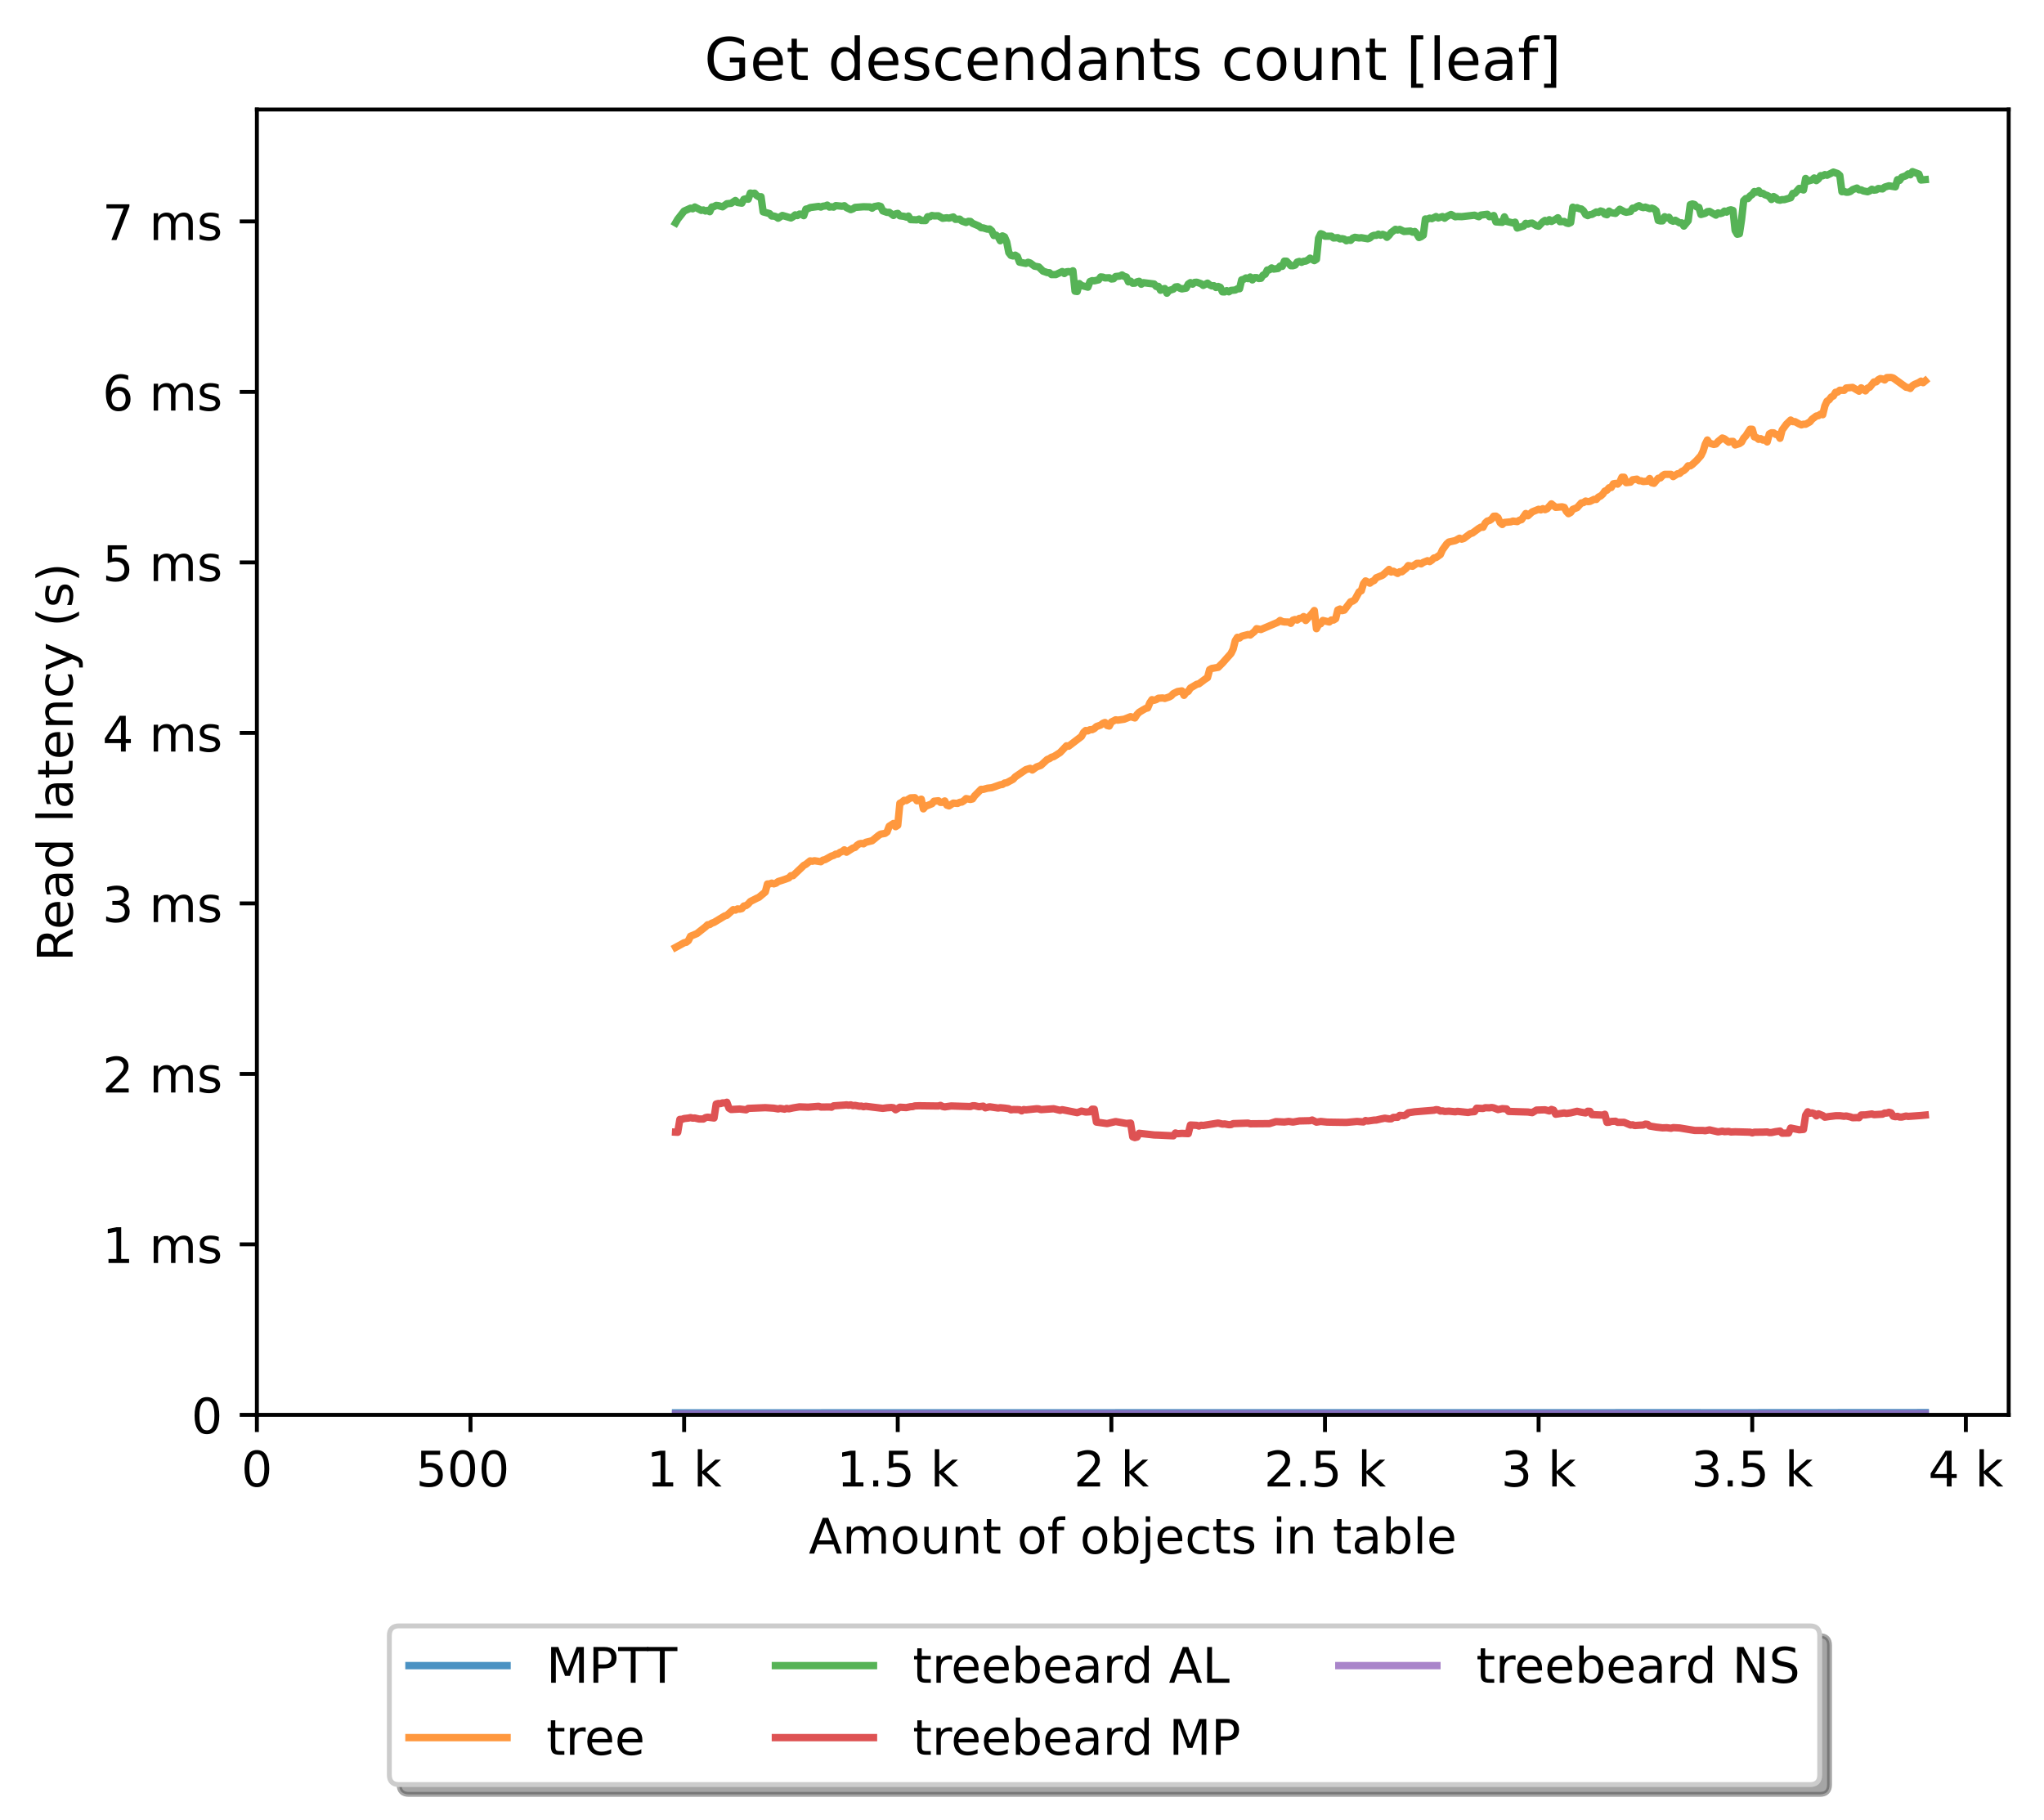 <?xml version="1.0" encoding="utf-8" standalone="no"?>
<!DOCTYPE svg PUBLIC "-//W3C//DTD SVG 1.1//EN"
  "http://www.w3.org/Graphics/SVG/1.1/DTD/svg11.dtd">
<!-- Created with matplotlib (https://matplotlib.org/) -->
<svg height="371.002pt" version="1.1" viewBox="0 0 416.689 371.002" width="416.689pt" xmlns="http://www.w3.org/2000/svg" xmlns:xlink="http://www.w3.org/1999/xlink">
 <defs>
  <style type="text/css">*{stroke-linecap:butt;stroke-linejoin:round;}</style>
 </defs>
 <g id="figure_1">
  <g id="patch_1">
   <path d="M 0 371.002 
L 416.689 371.002 
L 416.689 0 
L 0 0 
z
" style="fill:#ffffff;"/>
  </g>
  <g id="axes_1">
   <g id="patch_2">
    <path d="M 52.369 288.43 
L 409.489 288.43 
L 409.489 22.318 
L 52.369 22.318 
z
" style="fill:#ffffff;"/>
   </g>
   <g id="matplotlib.axis_1">
    <g id="xtick_1">
     <g id="line2d_1">
      <defs>
       <path d="M 0 0 
L 0 3.5 
" id="mc27692020b" style="stroke:#000000;stroke-width:0.8;"/>
      </defs>
      <g>
       <use style="stroke:#000000;stroke-width:0.8;" x="52.369" xlink:href="#mc27692020b" y="288.43"/>
      </g>
     </g>
     <g id="text_1">
      <!-- 0 -->
      <g transform="translate(49.188 303.029)scale(0.1 -0.1)">
       <defs>
        <path d="M 31.781 66.406 
Q 24.172 66.406 20.328 58.906 
Q 16.5 51.422 16.5 36.375 
Q 16.5 21.391 20.328 13.891 
Q 24.172 6.391 31.781 6.391 
Q 39.453 6.391 43.281 13.891 
Q 47.125 21.391 47.125 36.375 
Q 47.125 51.422 43.281 58.906 
Q 39.453 66.406 31.781 66.406 
z
M 31.781 74.219 
Q 44.047 74.219 50.516 64.516 
Q 56.984 54.828 56.984 36.375 
Q 56.984 17.969 50.516 8.266 
Q 44.047 -1.422 31.781 -1.422 
Q 19.531 -1.422 13.062 8.266 
Q 6.594 17.969 6.594 36.375 
Q 6.594 54.828 13.062 64.516 
Q 19.531 74.219 31.781 74.219 
z
" id="DejaVuSans-48"/>
       </defs>
       <use xlink:href="#DejaVuSans-48"/>
      </g>
     </g>
    </g>
    <g id="xtick_2">
     <g id="line2d_2">
      <g>
       <use style="stroke:#000000;stroke-width:0.8;" x="95.917" xlink:href="#mc27692020b" y="288.43"/>
      </g>
     </g>
     <g id="text_2">
      <!-- 500  -->
      <g transform="translate(84.785 303.029)scale(0.1 -0.1)">
       <defs>
        <path d="M 10.797 72.906 
L 49.516 72.906 
L 49.516 64.594 
L 19.828 64.594 
L 19.828 46.734 
Q 21.969 47.469 24.109 47.828 
Q 26.266 48.188 28.422 48.188 
Q 40.625 48.188 47.75 41.5 
Q 54.891 34.812 54.891 23.391 
Q 54.891 11.625 47.562 5.094 
Q 40.234 -1.422 26.906 -1.422 
Q 22.312 -1.422 17.547 -0.641 
Q 12.797 0.141 7.719 1.703 
L 7.719 11.625 
Q 12.109 9.234 16.797 8.062 
Q 21.484 6.891 26.703 6.891 
Q 35.156 6.891 40.078 11.328 
Q 45.016 15.766 45.016 23.391 
Q 45.016 31 40.078 35.438 
Q 35.156 39.891 26.703 39.891 
Q 22.75 39.891 18.812 39.016 
Q 14.891 38.141 10.797 36.281 
z
" id="DejaVuSans-53"/>
        <path id="DejaVuSans-32"/>
       </defs>
       <use xlink:href="#DejaVuSans-53"/>
       <use x="63.623" xlink:href="#DejaVuSans-48"/>
       <use x="127.246" xlink:href="#DejaVuSans-48"/>
       <use x="190.869" xlink:href="#DejaVuSans-32"/>
      </g>
     </g>
    </g>
    <g id="xtick_3">
     <g id="line2d_3">
      <g>
       <use style="stroke:#000000;stroke-width:0.8;" x="139.466" xlink:href="#mc27692020b" y="288.43"/>
      </g>
     </g>
     <g id="text_3">
      <!-- 1 k -->
      <g transform="translate(131.8 303.029)scale(0.1 -0.1)">
       <defs>
        <path d="M 12.406 8.297 
L 28.516 8.297 
L 28.516 63.922 
L 10.984 60.406 
L 10.984 69.391 
L 28.422 72.906 
L 38.281 72.906 
L 38.281 8.297 
L 54.391 8.297 
L 54.391 0 
L 12.406 0 
z
" id="DejaVuSans-49"/>
        <path d="M 9.078 75.984 
L 18.109 75.984 
L 18.109 31.109 
L 44.922 54.688 
L 56.391 54.688 
L 27.391 29.109 
L 57.625 0 
L 45.906 0 
L 18.109 26.703 
L 18.109 0 
L 9.078 0 
z
" id="DejaVuSans-107"/>
       </defs>
       <use xlink:href="#DejaVuSans-49"/>
       <use x="63.623" xlink:href="#DejaVuSans-32"/>
       <use x="95.41" xlink:href="#DejaVuSans-107"/>
      </g>
     </g>
    </g>
    <g id="xtick_4">
     <g id="line2d_4">
      <g>
       <use style="stroke:#000000;stroke-width:0.8;" x="183.014" xlink:href="#mc27692020b" y="288.43"/>
      </g>
     </g>
     <g id="text_4">
      <!-- 1.5 k -->
      <g transform="translate(170.579 303.029)scale(0.1 -0.1)">
       <defs>
        <path d="M 10.688 12.406 
L 21 12.406 
L 21 0 
L 10.688 0 
z
" id="DejaVuSans-46"/>
       </defs>
       <use xlink:href="#DejaVuSans-49"/>
       <use x="63.623" xlink:href="#DejaVuSans-46"/>
       <use x="95.41" xlink:href="#DejaVuSans-53"/>
       <use x="159.033" xlink:href="#DejaVuSans-32"/>
       <use x="190.82" xlink:href="#DejaVuSans-107"/>
      </g>
     </g>
    </g>
    <g id="xtick_5">
     <g id="line2d_5">
      <g>
       <use style="stroke:#000000;stroke-width:0.8;" x="226.563" xlink:href="#mc27692020b" y="288.43"/>
      </g>
     </g>
     <g id="text_5">
      <!-- 2 k -->
      <g transform="translate(218.897 303.029)scale(0.1 -0.1)">
       <defs>
        <path d="M 19.188 8.297 
L 53.609 8.297 
L 53.609 0 
L 7.328 0 
L 7.328 8.297 
Q 12.938 14.109 22.625 23.891 
Q 32.328 33.688 34.812 36.531 
Q 39.547 41.844 41.422 45.531 
Q 43.312 49.219 43.312 52.781 
Q 43.312 58.594 39.234 62.25 
Q 35.156 65.922 28.609 65.922 
Q 23.969 65.922 18.812 64.312 
Q 13.672 62.703 7.812 59.422 
L 7.812 69.391 
Q 13.766 71.781 18.938 73 
Q 24.125 74.219 28.422 74.219 
Q 39.75 74.219 46.484 68.547 
Q 53.219 62.891 53.219 53.422 
Q 53.219 48.922 51.531 44.891 
Q 49.859 40.875 45.406 35.406 
Q 44.188 33.984 37.641 27.219 
Q 31.109 20.453 19.188 8.297 
z
" id="DejaVuSans-50"/>
       </defs>
       <use xlink:href="#DejaVuSans-50"/>
       <use x="63.623" xlink:href="#DejaVuSans-32"/>
       <use x="95.41" xlink:href="#DejaVuSans-107"/>
      </g>
     </g>
    </g>
    <g id="xtick_6">
     <g id="line2d_6">
      <g>
       <use style="stroke:#000000;stroke-width:0.8;" x="270.112" xlink:href="#mc27692020b" y="288.43"/>
      </g>
     </g>
     <g id="text_6">
      <!-- 2.5 k -->
      <g transform="translate(257.676 303.029)scale(0.1 -0.1)">
       <use xlink:href="#DejaVuSans-50"/>
       <use x="63.623" xlink:href="#DejaVuSans-46"/>
       <use x="95.41" xlink:href="#DejaVuSans-53"/>
       <use x="159.033" xlink:href="#DejaVuSans-32"/>
       <use x="190.82" xlink:href="#DejaVuSans-107"/>
      </g>
     </g>
    </g>
    <g id="xtick_7">
     <g id="line2d_7">
      <g>
       <use style="stroke:#000000;stroke-width:0.8;" x="313.66" xlink:href="#mc27692020b" y="288.43"/>
      </g>
     </g>
     <g id="text_7">
      <!-- 3 k -->
      <g transform="translate(305.995 303.029)scale(0.1 -0.1)">
       <defs>
        <path d="M 40.578 39.312 
Q 47.656 37.797 51.625 33 
Q 55.609 28.219 55.609 21.188 
Q 55.609 10.406 48.188 4.484 
Q 40.766 -1.422 27.094 -1.422 
Q 22.516 -1.422 17.656 -0.516 
Q 12.797 0.391 7.625 2.203 
L 7.625 11.719 
Q 11.719 9.328 16.594 8.109 
Q 21.484 6.891 26.812 6.891 
Q 36.078 6.891 40.938 10.547 
Q 45.797 14.203 45.797 21.188 
Q 45.797 27.641 41.281 31.266 
Q 36.766 34.906 28.719 34.906 
L 20.219 34.906 
L 20.219 43.016 
L 29.109 43.016 
Q 36.375 43.016 40.234 45.922 
Q 44.094 48.828 44.094 54.297 
Q 44.094 59.906 40.109 62.906 
Q 36.141 65.922 28.719 65.922 
Q 24.656 65.922 20.016 65.031 
Q 15.375 64.156 9.812 62.312 
L 9.812 71.094 
Q 15.438 72.656 20.344 73.438 
Q 25.25 74.219 29.594 74.219 
Q 40.828 74.219 47.359 69.109 
Q 53.906 64.016 53.906 55.328 
Q 53.906 49.266 50.438 45.094 
Q 46.969 40.922 40.578 39.312 
z
" id="DejaVuSans-51"/>
       </defs>
       <use xlink:href="#DejaVuSans-51"/>
       <use x="63.623" xlink:href="#DejaVuSans-32"/>
       <use x="95.41" xlink:href="#DejaVuSans-107"/>
      </g>
     </g>
    </g>
    <g id="xtick_8">
     <g id="line2d_8">
      <g>
       <use style="stroke:#000000;stroke-width:0.8;" x="357.209" xlink:href="#mc27692020b" y="288.43"/>
      </g>
     </g>
     <g id="text_8">
      <!-- 3.5 k -->
      <g transform="translate(344.773 303.029)scale(0.1 -0.1)">
       <use xlink:href="#DejaVuSans-51"/>
       <use x="63.623" xlink:href="#DejaVuSans-46"/>
       <use x="95.41" xlink:href="#DejaVuSans-53"/>
       <use x="159.033" xlink:href="#DejaVuSans-32"/>
       <use x="190.82" xlink:href="#DejaVuSans-107"/>
      </g>
     </g>
    </g>
    <g id="xtick_9">
     <g id="line2d_9">
      <g>
       <use style="stroke:#000000;stroke-width:0.8;" x="400.757" xlink:href="#mc27692020b" y="288.43"/>
      </g>
     </g>
     <g id="text_9">
      <!-- 4 k -->
      <g transform="translate(393.092 303.029)scale(0.1 -0.1)">
       <defs>
        <path d="M 37.797 64.312 
L 12.891 25.391 
L 37.797 25.391 
z
M 35.203 72.906 
L 47.609 72.906 
L 47.609 25.391 
L 58.016 25.391 
L 58.016 17.188 
L 47.609 17.188 
L 47.609 0 
L 37.797 0 
L 37.797 17.188 
L 4.891 17.188 
L 4.891 26.703 
z
" id="DejaVuSans-52"/>
       </defs>
       <use xlink:href="#DejaVuSans-52"/>
       <use x="63.623" xlink:href="#DejaVuSans-32"/>
       <use x="95.41" xlink:href="#DejaVuSans-107"/>
      </g>
     </g>
    </g>
    <g id="text_10">
     <!-- Amount of objects in table -->
     <g transform="translate(164.87 316.707)scale(0.1 -0.1)">
      <defs>
       <path d="M 34.188 63.188 
L 20.797 26.906 
L 47.609 26.906 
z
M 28.609 72.906 
L 39.797 72.906 
L 67.578 0 
L 57.328 0 
L 50.688 18.703 
L 17.828 18.703 
L 11.188 0 
L 0.781 0 
z
" id="DejaVuSans-65"/>
       <path d="M 52 44.188 
Q 55.375 50.25 60.062 53.125 
Q 64.75 56 71.094 56 
Q 79.641 56 84.281 50.016 
Q 88.922 44.047 88.922 33.016 
L 88.922 0 
L 79.891 0 
L 79.891 32.719 
Q 79.891 40.578 77.094 44.375 
Q 74.312 48.188 68.609 48.188 
Q 61.625 48.188 57.562 43.547 
Q 53.516 38.922 53.516 30.906 
L 53.516 0 
L 44.484 0 
L 44.484 32.719 
Q 44.484 40.625 41.703 44.406 
Q 38.922 48.188 33.109 48.188 
Q 26.219 48.188 22.156 43.531 
Q 18.109 38.875 18.109 30.906 
L 18.109 0 
L 9.078 0 
L 9.078 54.688 
L 18.109 54.688 
L 18.109 46.188 
Q 21.188 51.219 25.484 53.609 
Q 29.781 56 35.688 56 
Q 41.656 56 45.828 52.969 
Q 50 49.953 52 44.188 
z
" id="DejaVuSans-109"/>
       <path d="M 30.609 48.391 
Q 23.391 48.391 19.188 42.75 
Q 14.984 37.109 14.984 27.297 
Q 14.984 17.484 19.156 11.844 
Q 23.344 6.203 30.609 6.203 
Q 37.797 6.203 41.984 11.859 
Q 46.188 17.531 46.188 27.297 
Q 46.188 37.016 41.984 42.703 
Q 37.797 48.391 30.609 48.391 
z
M 30.609 56 
Q 42.328 56 49.016 48.375 
Q 55.719 40.766 55.719 27.297 
Q 55.719 13.875 49.016 6.219 
Q 42.328 -1.422 30.609 -1.422 
Q 18.844 -1.422 12.172 6.219 
Q 5.516 13.875 5.516 27.297 
Q 5.516 40.766 12.172 48.375 
Q 18.844 56 30.609 56 
z
" id="DejaVuSans-111"/>
       <path d="M 8.5 21.578 
L 8.5 54.688 
L 17.484 54.688 
L 17.484 21.922 
Q 17.484 14.156 20.5 10.266 
Q 23.531 6.391 29.594 6.391 
Q 36.859 6.391 41.078 11.031 
Q 45.312 15.672 45.312 23.688 
L 45.312 54.688 
L 54.297 54.688 
L 54.297 0 
L 45.312 0 
L 45.312 8.406 
Q 42.047 3.422 37.719 1 
Q 33.406 -1.422 27.688 -1.422 
Q 18.266 -1.422 13.375 4.438 
Q 8.5 10.297 8.5 21.578 
z
M 31.109 56 
z
" id="DejaVuSans-117"/>
       <path d="M 54.891 33.016 
L 54.891 0 
L 45.906 0 
L 45.906 32.719 
Q 45.906 40.484 42.875 44.328 
Q 39.844 48.188 33.797 48.188 
Q 26.516 48.188 22.312 43.547 
Q 18.109 38.922 18.109 30.906 
L 18.109 0 
L 9.078 0 
L 9.078 54.688 
L 18.109 54.688 
L 18.109 46.188 
Q 21.344 51.125 25.703 53.562 
Q 30.078 56 35.797 56 
Q 45.219 56 50.047 50.172 
Q 54.891 44.344 54.891 33.016 
z
" id="DejaVuSans-110"/>
       <path d="M 18.312 70.219 
L 18.312 54.688 
L 36.812 54.688 
L 36.812 47.703 
L 18.312 47.703 
L 18.312 18.016 
Q 18.312 11.328 20.141 9.422 
Q 21.969 7.516 27.594 7.516 
L 36.812 7.516 
L 36.812 0 
L 27.594 0 
Q 17.188 0 13.234 3.875 
Q 9.281 7.766 9.281 18.016 
L 9.281 47.703 
L 2.688 47.703 
L 2.688 54.688 
L 9.281 54.688 
L 9.281 70.219 
z
" id="DejaVuSans-116"/>
       <path d="M 37.109 75.984 
L 37.109 68.5 
L 28.516 68.5 
Q 23.688 68.5 21.797 66.547 
Q 19.922 64.594 19.922 59.516 
L 19.922 54.688 
L 34.719 54.688 
L 34.719 47.703 
L 19.922 47.703 
L 19.922 0 
L 10.891 0 
L 10.891 47.703 
L 2.297 47.703 
L 2.297 54.688 
L 10.891 54.688 
L 10.891 58.5 
Q 10.891 67.625 15.141 71.797 
Q 19.391 75.984 28.609 75.984 
z
" id="DejaVuSans-102"/>
       <path d="M 48.688 27.297 
Q 48.688 37.203 44.609 42.844 
Q 40.531 48.484 33.406 48.484 
Q 26.266 48.484 22.188 42.844 
Q 18.109 37.203 18.109 27.297 
Q 18.109 17.391 22.188 11.75 
Q 26.266 6.109 33.406 6.109 
Q 40.531 6.109 44.609 11.75 
Q 48.688 17.391 48.688 27.297 
z
M 18.109 46.391 
Q 20.953 51.266 25.266 53.625 
Q 29.594 56 35.594 56 
Q 45.562 56 51.781 48.094 
Q 58.016 40.188 58.016 27.297 
Q 58.016 14.406 51.781 6.484 
Q 45.562 -1.422 35.594 -1.422 
Q 29.594 -1.422 25.266 0.953 
Q 20.953 3.328 18.109 8.203 
L 18.109 0 
L 9.078 0 
L 9.078 75.984 
L 18.109 75.984 
z
" id="DejaVuSans-98"/>
       <path d="M 9.422 54.688 
L 18.406 54.688 
L 18.406 -0.984 
Q 18.406 -11.422 14.422 -16.109 
Q 10.453 -20.797 1.609 -20.797 
L -1.812 -20.797 
L -1.812 -13.188 
L 0.594 -13.188 
Q 5.719 -13.188 7.562 -10.812 
Q 9.422 -8.453 9.422 -0.984 
z
M 9.422 75.984 
L 18.406 75.984 
L 18.406 64.594 
L 9.422 64.594 
z
" id="DejaVuSans-106"/>
       <path d="M 56.203 29.594 
L 56.203 25.203 
L 14.891 25.203 
Q 15.484 15.922 20.484 11.062 
Q 25.484 6.203 34.422 6.203 
Q 39.594 6.203 44.453 7.469 
Q 49.312 8.734 54.109 11.281 
L 54.109 2.781 
Q 49.266 0.734 44.188 -0.344 
Q 39.109 -1.422 33.891 -1.422 
Q 20.797 -1.422 13.156 6.188 
Q 5.516 13.812 5.516 26.812 
Q 5.516 40.234 12.766 48.109 
Q 20.016 56 32.328 56 
Q 43.359 56 49.781 48.891 
Q 56.203 41.797 56.203 29.594 
z
M 47.219 32.234 
Q 47.125 39.594 43.094 43.984 
Q 39.062 48.391 32.422 48.391 
Q 24.906 48.391 20.391 44.141 
Q 15.875 39.891 15.188 32.172 
z
" id="DejaVuSans-101"/>
       <path d="M 48.781 52.594 
L 48.781 44.188 
Q 44.969 46.297 41.141 47.344 
Q 37.312 48.391 33.406 48.391 
Q 24.656 48.391 19.812 42.844 
Q 14.984 37.312 14.984 27.297 
Q 14.984 17.281 19.812 11.734 
Q 24.656 6.203 33.406 6.203 
Q 37.312 6.203 41.141 7.25 
Q 44.969 8.297 48.781 10.406 
L 48.781 2.094 
Q 45.016 0.344 40.984 -0.531 
Q 36.969 -1.422 32.422 -1.422 
Q 20.062 -1.422 12.781 6.344 
Q 5.516 14.109 5.516 27.297 
Q 5.516 40.672 12.859 48.328 
Q 20.219 56 33.016 56 
Q 37.156 56 41.109 55.141 
Q 45.062 54.297 48.781 52.594 
z
" id="DejaVuSans-99"/>
       <path d="M 44.281 53.078 
L 44.281 44.578 
Q 40.484 46.531 36.375 47.5 
Q 32.281 48.484 27.875 48.484 
Q 21.188 48.484 17.844 46.438 
Q 14.5 44.391 14.5 40.281 
Q 14.5 37.156 16.891 35.375 
Q 19.281 33.594 26.516 31.984 
L 29.594 31.297 
Q 39.156 29.25 43.188 25.516 
Q 47.219 21.781 47.219 15.094 
Q 47.219 7.469 41.188 3.016 
Q 35.156 -1.422 24.609 -1.422 
Q 20.219 -1.422 15.453 -0.562 
Q 10.688 0.297 5.422 2 
L 5.422 11.281 
Q 10.406 8.688 15.234 7.391 
Q 20.062 6.109 24.812 6.109 
Q 31.156 6.109 34.562 8.281 
Q 37.984 10.453 37.984 14.406 
Q 37.984 18.062 35.516 20.016 
Q 33.062 21.969 24.703 23.781 
L 21.578 24.516 
Q 13.234 26.266 9.516 29.906 
Q 5.812 33.547 5.812 39.891 
Q 5.812 47.609 11.281 51.797 
Q 16.75 56 26.812 56 
Q 31.781 56 36.172 55.266 
Q 40.578 54.547 44.281 53.078 
z
" id="DejaVuSans-115"/>
       <path d="M 9.422 54.688 
L 18.406 54.688 
L 18.406 0 
L 9.422 0 
z
M 9.422 75.984 
L 18.406 75.984 
L 18.406 64.594 
L 9.422 64.594 
z
" id="DejaVuSans-105"/>
       <path d="M 34.281 27.484 
Q 23.391 27.484 19.188 25 
Q 14.984 22.516 14.984 16.5 
Q 14.984 11.719 18.141 8.906 
Q 21.297 6.109 26.703 6.109 
Q 34.188 6.109 38.703 11.406 
Q 43.219 16.703 43.219 25.484 
L 43.219 27.484 
z
M 52.203 31.203 
L 52.203 0 
L 43.219 0 
L 43.219 8.297 
Q 40.141 3.328 35.547 0.953 
Q 30.953 -1.422 24.312 -1.422 
Q 15.922 -1.422 10.953 3.297 
Q 6 8.016 6 15.922 
Q 6 25.141 12.172 29.828 
Q 18.359 34.516 30.609 34.516 
L 43.219 34.516 
L 43.219 35.406 
Q 43.219 41.609 39.141 45 
Q 35.062 48.391 27.688 48.391 
Q 23 48.391 18.547 47.266 
Q 14.109 46.141 10.016 43.891 
L 10.016 52.203 
Q 14.938 54.109 19.578 55.047 
Q 24.219 56 28.609 56 
Q 40.484 56 46.344 49.844 
Q 52.203 43.703 52.203 31.203 
z
" id="DejaVuSans-97"/>
       <path d="M 9.422 75.984 
L 18.406 75.984 
L 18.406 0 
L 9.422 0 
z
" id="DejaVuSans-108"/>
      </defs>
      <use xlink:href="#DejaVuSans-65"/>
      <use x="68.408" xlink:href="#DejaVuSans-109"/>
      <use x="165.82" xlink:href="#DejaVuSans-111"/>
      <use x="227.002" xlink:href="#DejaVuSans-117"/>
      <use x="290.381" xlink:href="#DejaVuSans-110"/>
      <use x="353.76" xlink:href="#DejaVuSans-116"/>
      <use x="392.969" xlink:href="#DejaVuSans-32"/>
      <use x="424.756" xlink:href="#DejaVuSans-111"/>
      <use x="485.938" xlink:href="#DejaVuSans-102"/>
      <use x="521.143" xlink:href="#DejaVuSans-32"/>
      <use x="552.93" xlink:href="#DejaVuSans-111"/>
      <use x="614.111" xlink:href="#DejaVuSans-98"/>
      <use x="677.588" xlink:href="#DejaVuSans-106"/>
      <use x="705.371" xlink:href="#DejaVuSans-101"/>
      <use x="766.895" xlink:href="#DejaVuSans-99"/>
      <use x="821.875" xlink:href="#DejaVuSans-116"/>
      <use x="861.084" xlink:href="#DejaVuSans-115"/>
      <use x="913.184" xlink:href="#DejaVuSans-32"/>
      <use x="944.971" xlink:href="#DejaVuSans-105"/>
      <use x="972.754" xlink:href="#DejaVuSans-110"/>
      <use x="1036.133" xlink:href="#DejaVuSans-32"/>
      <use x="1067.92" xlink:href="#DejaVuSans-116"/>
      <use x="1107.129" xlink:href="#DejaVuSans-97"/>
      <use x="1168.408" xlink:href="#DejaVuSans-98"/>
      <use x="1231.885" xlink:href="#DejaVuSans-108"/>
      <use x="1259.668" xlink:href="#DejaVuSans-101"/>
     </g>
    </g>
   </g>
   <g id="matplotlib.axis_2">
    <g id="ytick_1">
     <g id="line2d_10">
      <defs>
       <path d="M 0 0 
L -3.5 0 
" id="mb72f4e7494" style="stroke:#000000;stroke-width:0.8;"/>
      </defs>
      <g>
       <use style="stroke:#000000;stroke-width:0.8;" x="52.369" xlink:href="#mb72f4e7494" y="288.43"/>
      </g>
     </g>
     <g id="text_11">
      <!-- 0 -->
      <g transform="translate(39.006 292.229)scale(0.1 -0.1)">
       <use xlink:href="#DejaVuSans-48"/>
      </g>
     </g>
    </g>
    <g id="ytick_2">
     <g id="line2d_11">
      <g>
       <use style="stroke:#000000;stroke-width:0.8;" x="52.369" xlink:href="#mb72f4e7494" y="253.674"/>
      </g>
     </g>
     <g id="text_12">
      <!-- 1 ms -->
      <g transform="translate(20.878 257.473)scale(0.1 -0.1)">
       <use xlink:href="#DejaVuSans-49"/>
       <use x="63.623" xlink:href="#DejaVuSans-32"/>
       <use x="95.41" xlink:href="#DejaVuSans-109"/>
       <use x="192.822" xlink:href="#DejaVuSans-115"/>
      </g>
     </g>
    </g>
    <g id="ytick_3">
     <g id="line2d_12">
      <g>
       <use style="stroke:#000000;stroke-width:0.8;" x="52.369" xlink:href="#mb72f4e7494" y="218.918"/>
      </g>
     </g>
     <g id="text_13">
      <!-- 2 ms -->
      <g transform="translate(20.878 222.717)scale(0.1 -0.1)">
       <use xlink:href="#DejaVuSans-50"/>
       <use x="63.623" xlink:href="#DejaVuSans-32"/>
       <use x="95.41" xlink:href="#DejaVuSans-109"/>
       <use x="192.822" xlink:href="#DejaVuSans-115"/>
      </g>
     </g>
    </g>
    <g id="ytick_4">
     <g id="line2d_13">
      <g>
       <use style="stroke:#000000;stroke-width:0.8;" x="52.369" xlink:href="#mb72f4e7494" y="184.162"/>
      </g>
     </g>
     <g id="text_14">
      <!-- 3 ms -->
      <g transform="translate(20.878 187.962)scale(0.1 -0.1)">
       <use xlink:href="#DejaVuSans-51"/>
       <use x="63.623" xlink:href="#DejaVuSans-32"/>
       <use x="95.41" xlink:href="#DejaVuSans-109"/>
       <use x="192.822" xlink:href="#DejaVuSans-115"/>
      </g>
     </g>
    </g>
    <g id="ytick_5">
     <g id="line2d_14">
      <g>
       <use style="stroke:#000000;stroke-width:0.8;" x="52.369" xlink:href="#mb72f4e7494" y="149.406"/>
      </g>
     </g>
     <g id="text_15">
      <!-- 4 ms -->
      <g transform="translate(20.878 153.206)scale(0.1 -0.1)">
       <use xlink:href="#DejaVuSans-52"/>
       <use x="63.623" xlink:href="#DejaVuSans-32"/>
       <use x="95.41" xlink:href="#DejaVuSans-109"/>
       <use x="192.822" xlink:href="#DejaVuSans-115"/>
      </g>
     </g>
    </g>
    <g id="ytick_6">
     <g id="line2d_15">
      <g>
       <use style="stroke:#000000;stroke-width:0.8;" x="52.369" xlink:href="#mb72f4e7494" y="114.65"/>
      </g>
     </g>
     <g id="text_16">
      <!-- 5 ms -->
      <g transform="translate(20.878 118.45)scale(0.1 -0.1)">
       <use xlink:href="#DejaVuSans-53"/>
       <use x="63.623" xlink:href="#DejaVuSans-32"/>
       <use x="95.41" xlink:href="#DejaVuSans-109"/>
       <use x="192.822" xlink:href="#DejaVuSans-115"/>
      </g>
     </g>
    </g>
    <g id="ytick_7">
     <g id="line2d_16">
      <g>
       <use style="stroke:#000000;stroke-width:0.8;" x="52.369" xlink:href="#mb72f4e7494" y="79.895"/>
      </g>
     </g>
     <g id="text_17">
      <!-- 6 ms -->
      <g transform="translate(20.878 83.694)scale(0.1 -0.1)">
       <defs>
        <path d="M 33.016 40.375 
Q 26.375 40.375 22.484 35.828 
Q 18.609 31.297 18.609 23.391 
Q 18.609 15.531 22.484 10.953 
Q 26.375 6.391 33.016 6.391 
Q 39.656 6.391 43.531 10.953 
Q 47.406 15.531 47.406 23.391 
Q 47.406 31.297 43.531 35.828 
Q 39.656 40.375 33.016 40.375 
z
M 52.594 71.297 
L 52.594 62.312 
Q 48.875 64.062 45.094 64.984 
Q 41.312 65.922 37.594 65.922 
Q 27.828 65.922 22.672 59.328 
Q 17.531 52.734 16.797 39.406 
Q 19.672 43.656 24.016 45.922 
Q 28.375 48.188 33.594 48.188 
Q 44.578 48.188 50.953 41.516 
Q 57.328 34.859 57.328 23.391 
Q 57.328 12.156 50.688 5.359 
Q 44.047 -1.422 33.016 -1.422 
Q 20.359 -1.422 13.672 8.266 
Q 6.984 17.969 6.984 36.375 
Q 6.984 53.656 15.188 63.938 
Q 23.391 74.219 37.203 74.219 
Q 40.922 74.219 44.703 73.484 
Q 48.484 72.75 52.594 71.297 
z
" id="DejaVuSans-54"/>
       </defs>
       <use xlink:href="#DejaVuSans-54"/>
       <use x="63.623" xlink:href="#DejaVuSans-32"/>
       <use x="95.41" xlink:href="#DejaVuSans-109"/>
       <use x="192.822" xlink:href="#DejaVuSans-115"/>
      </g>
     </g>
    </g>
    <g id="ytick_8">
     <g id="line2d_17">
      <g>
       <use style="stroke:#000000;stroke-width:0.8;" x="52.369" xlink:href="#mb72f4e7494" y="45.139"/>
      </g>
     </g>
     <g id="text_18">
      <!-- 7 ms -->
      <g transform="translate(20.878 48.938)scale(0.1 -0.1)">
       <defs>
        <path d="M 8.203 72.906 
L 55.078 72.906 
L 55.078 68.703 
L 28.609 0 
L 18.312 0 
L 43.219 64.594 
L 8.203 64.594 
z
" id="DejaVuSans-55"/>
       </defs>
       <use xlink:href="#DejaVuSans-55"/>
       <use x="63.623" xlink:href="#DejaVuSans-32"/>
       <use x="95.41" xlink:href="#DejaVuSans-109"/>
       <use x="192.822" xlink:href="#DejaVuSans-115"/>
      </g>
     </g>
    </g>
    <g id="text_19">
     <!-- Read latency (s) -->
     <g transform="translate(14.798 195.99)rotate(-90)scale(0.1 -0.1)">
      <defs>
       <path d="M 44.391 34.188 
Q 47.562 33.109 50.562 29.594 
Q 53.562 26.078 56.594 19.922 
L 66.609 0 
L 56 0 
L 46.688 18.703 
Q 43.062 26.031 39.672 28.422 
Q 36.281 30.812 30.422 30.812 
L 19.672 30.812 
L 19.672 0 
L 9.812 0 
L 9.812 72.906 
L 32.078 72.906 
Q 44.578 72.906 50.734 67.672 
Q 56.891 62.453 56.891 51.906 
Q 56.891 45.016 53.688 40.469 
Q 50.484 35.938 44.391 34.188 
z
M 19.672 64.797 
L 19.672 38.922 
L 32.078 38.922 
Q 39.203 38.922 42.844 42.219 
Q 46.484 45.516 46.484 51.906 
Q 46.484 58.297 42.844 61.547 
Q 39.203 64.797 32.078 64.797 
z
" id="DejaVuSans-82"/>
       <path d="M 45.406 46.391 
L 45.406 75.984 
L 54.391 75.984 
L 54.391 0 
L 45.406 0 
L 45.406 8.203 
Q 42.578 3.328 38.25 0.953 
Q 33.938 -1.422 27.875 -1.422 
Q 17.969 -1.422 11.734 6.484 
Q 5.516 14.406 5.516 27.297 
Q 5.516 40.188 11.734 48.094 
Q 17.969 56 27.875 56 
Q 33.938 56 38.25 53.625 
Q 42.578 51.266 45.406 46.391 
z
M 14.797 27.297 
Q 14.797 17.391 18.875 11.75 
Q 22.953 6.109 30.078 6.109 
Q 37.203 6.109 41.297 11.75 
Q 45.406 17.391 45.406 27.297 
Q 45.406 37.203 41.297 42.844 
Q 37.203 48.484 30.078 48.484 
Q 22.953 48.484 18.875 42.844 
Q 14.797 37.203 14.797 27.297 
z
" id="DejaVuSans-100"/>
       <path d="M 32.172 -5.078 
Q 28.375 -14.844 24.75 -17.812 
Q 21.141 -20.797 15.094 -20.797 
L 7.906 -20.797 
L 7.906 -13.281 
L 13.188 -13.281 
Q 16.891 -13.281 18.938 -11.516 
Q 21 -9.766 23.484 -3.219 
L 25.094 0.875 
L 2.984 54.688 
L 12.5 54.688 
L 29.594 11.922 
L 46.688 54.688 
L 56.203 54.688 
z
" id="DejaVuSans-121"/>
       <path d="M 31 75.875 
Q 24.469 64.656 21.281 53.656 
Q 18.109 42.672 18.109 31.391 
Q 18.109 20.125 21.312 9.062 
Q 24.516 -2 31 -13.188 
L 23.188 -13.188 
Q 15.875 -1.703 12.234 9.375 
Q 8.594 20.453 8.594 31.391 
Q 8.594 42.281 12.203 53.312 
Q 15.828 64.359 23.188 75.875 
z
" id="DejaVuSans-40"/>
       <path d="M 8.016 75.875 
L 15.828 75.875 
Q 23.141 64.359 26.781 53.312 
Q 30.422 42.281 30.422 31.391 
Q 30.422 20.453 26.781 9.375 
Q 23.141 -1.703 15.828 -13.188 
L 8.016 -13.188 
Q 14.5 -2 17.703 9.062 
Q 20.906 20.125 20.906 31.391 
Q 20.906 42.672 17.703 53.656 
Q 14.5 64.656 8.016 75.875 
z
" id="DejaVuSans-41"/>
      </defs>
      <use xlink:href="#DejaVuSans-82"/>
      <use x="64.982" xlink:href="#DejaVuSans-101"/>
      <use x="126.506" xlink:href="#DejaVuSans-97"/>
      <use x="187.785" xlink:href="#DejaVuSans-100"/>
      <use x="251.262" xlink:href="#DejaVuSans-32"/>
      <use x="283.049" xlink:href="#DejaVuSans-108"/>
      <use x="310.832" xlink:href="#DejaVuSans-97"/>
      <use x="372.111" xlink:href="#DejaVuSans-116"/>
      <use x="411.32" xlink:href="#DejaVuSans-101"/>
      <use x="472.844" xlink:href="#DejaVuSans-110"/>
      <use x="536.223" xlink:href="#DejaVuSans-99"/>
      <use x="591.203" xlink:href="#DejaVuSans-121"/>
      <use x="650.383" xlink:href="#DejaVuSans-32"/>
      <use x="682.17" xlink:href="#DejaVuSans-40"/>
      <use x="721.184" xlink:href="#DejaVuSans-115"/>
      <use x="773.283" xlink:href="#DejaVuSans-41"/>
     </g>
    </g>
   </g>
   <g id="line2d_18">
    <path clip-path="url(#p0ba5f52798)" d="M 137.724 288.021 
L 213.498 288.006 
L 249.644 288.001 
L 341.531 287.992 
L 355.467 287.995 
L 392.483 287.97 
L 392.483 287.97 
" style="fill:none;stroke:#1f77b4;stroke-linecap:square;stroke-opacity:0.8;stroke-width:1.5;"/>
   </g>
   <g id="line2d_19">
    <path clip-path="url(#p0ba5f52798)" d="M 137.724 193.139 
L 139.466 192.182 
L 139.901 192.094 
L 140.337 191.746 
L 140.772 190.857 
L 142.079 190.313 
L 143.821 188.942 
L 144.256 188.525 
L 144.692 188.473 
L 145.127 188.186 
L 145.563 188.037 
L 147.74 186.72 
L 148.176 186.594 
L 149.482 185.431 
L 149.918 185.536 
L 150.353 185.288 
L 150.789 185.334 
L 151.224 185.221 
L 151.659 184.691 
L 152.095 184.607 
L 152.53 184.281 
L 152.966 183.778 
L 154.272 183.115 
L 154.708 182.922 
L 156.014 181.834 
L 156.45 180.206 
L 156.885 180.202 
L 157.321 180.029 
L 157.756 180.18 
L 158.192 180.043 
L 158.627 179.713 
L 159.934 179.291 
L 160.805 178.969 
L 161.24 178.513 
L 161.676 178.507 
L 163.418 176.852 
L 163.853 176.422 
L 164.289 176.192 
L 165.16 175.494 
L 165.595 175.575 
L 166.031 175.465 
L 167.337 175.67 
L 167.772 175.339 
L 168.208 175.24 
L 169.514 174.512 
L 169.95 174.379 
L 170.385 174.119 
L 170.821 174.087 
L 171.256 173.749 
L 171.692 173.587 
L 172.127 173.248 
L 172.563 173.727 
L 173.869 172.887 
L 174.305 172.755 
L 174.74 172.306 
L 175.176 172.023 
L 175.611 171.934 
L 176.047 172.021 
L 176.482 171.713 
L 177.789 171.388 
L 179.095 170.322 
L 179.531 170.043 
L 180.402 169.897 
L 180.837 169.597 
L 181.273 168.437 
L 182.143 167.873 
L 182.579 168.523 
L 183.014 168.247 
L 183.45 163.751 
L 183.885 163.529 
L 184.321 163.153 
L 184.756 163.197 
L 185.627 162.655 
L 186.498 162.615 
L 186.934 163.24 
L 187.805 162.918 
L 188.24 164.889 
L 188.676 164.377 
L 189.982 163.849 
L 190.418 163.335 
L 191.289 163.239 
L 191.724 163.576 
L 192.16 163.561 
L 192.595 163.282 
L 193.031 164.135 
L 193.466 164.282 
L 194.337 163.72 
L 195.208 163.79 
L 195.644 163.554 
L 196.079 163.507 
L 196.514 163.227 
L 196.95 162.796 
L 197.821 162.976 
L 198.256 162.869 
L 198.692 162.23 
L 199.998 160.915 
L 200.434 160.926 
L 201.305 160.683 
L 202.176 160.588 
L 203.918 159.975 
L 204.353 159.92 
L 204.789 159.627 
L 205.224 159.567 
L 206.531 158.859 
L 206.966 158.374 
L 209.144 156.89 
L 210.015 156.634 
L 210.45 156.971 
L 211.321 156.344 
L 212.192 156.029 
L 213.498 154.821 
L 213.934 154.667 
L 214.369 154.359 
L 214.805 154.248 
L 216.111 153.412 
L 217.418 152.039 
L 217.853 152.119 
L 220.466 150.125 
L 220.902 149.313 
L 221.337 148.918 
L 221.773 148.992 
L 222.208 148.75 
L 222.644 148.747 
L 223.079 148.529 
L 223.515 148.12 
L 224.386 147.806 
L 224.821 147.462 
L 225.257 147.285 
L 225.692 147.899 
L 226.128 148.011 
L 226.563 147.189 
L 227.434 146.739 
L 227.869 146.807 
L 229.176 146.617 
L 230.482 146.096 
L 231.353 146.359 
L 231.789 145.658 
L 232.224 145.203 
L 233.095 144.68 
L 233.531 144.435 
L 233.966 144.323 
L 234.402 143.283 
L 234.837 142.63 
L 235.273 142.759 
L 235.708 142.623 
L 236.144 142.339 
L 237.015 142.283 
L 237.45 142.381 
L 238.321 142.093 
L 238.757 141.858 
L 239.192 141.401 
L 240.063 140.972 
L 240.934 140.843 
L 241.37 141.748 
L 241.805 141.166 
L 242.24 140.937 
L 242.676 140.264 
L 243.982 139.49 
L 244.418 139.392 
L 245.724 138.411 
L 246.16 138.144 
L 246.595 136.51 
L 247.031 136.268 
L 248.337 136.041 
L 249.208 135.174 
L 250.95 133.218 
L 251.386 132.332 
L 251.821 130.608 
L 252.257 129.921 
L 252.692 130.072 
L 253.128 129.698 
L 254.434 129.354 
L 254.87 129.453 
L 255.741 128.734 
L 256.176 128.164 
L 257.047 128.334 
L 260.531 126.845 
L 260.966 126.484 
L 261.402 126.713 
L 261.837 126.786 
L 262.708 126.81 
L 263.144 127.07 
L 263.579 126.427 
L 264.015 126.292 
L 264.45 126.401 
L 264.886 126.057 
L 265.321 126.037 
L 265.757 125.694 
L 266.192 126.494 
L 267.499 125.025 
L 267.934 124.46 
L 268.37 128.165 
L 268.805 127.324 
L 269.241 127.16 
L 269.676 126.485 
L 270.983 126.797 
L 271.418 126.385 
L 271.854 126.407 
L 272.289 126.131 
L 272.724 124.35 
L 273.16 124.157 
L 273.595 124.486 
L 274.031 124.382 
L 275.337 122.675 
L 275.773 122.545 
L 276.208 122.233 
L 277.079 120.641 
L 277.515 120.432 
L 277.95 119.001 
L 278.386 118.426 
L 279.257 118.885 
L 279.692 118.537 
L 280.128 118.344 
L 280.563 117.786 
L 281.87 117.255 
L 283.176 116.082 
L 283.612 116.612 
L 284.047 116.447 
L 284.918 116.895 
L 285.354 116.554 
L 285.789 116.558 
L 286.66 115.864 
L 287.096 115.299 
L 287.966 115.435 
L 288.837 114.844 
L 289.273 114.829 
L 289.708 114.951 
L 290.144 114.649 
L 291.015 114.302 
L 291.45 114.491 
L 291.886 114.197 
L 292.321 113.755 
L 292.757 113.667 
L 293.628 113.053 
L 294.063 112.087 
L 294.934 110.875 
L 295.37 110.491 
L 296.676 110.206 
L 297.547 109.716 
L 297.983 109.911 
L 298.418 109.773 
L 299.725 108.795 
L 300.16 108.675 
L 301.467 107.713 
L 301.902 107.464 
L 302.338 107.481 
L 302.773 106.635 
L 303.208 106.226 
L 303.644 106.109 
L 304.079 105.82 
L 304.515 105.234 
L 304.95 105.221 
L 305.386 105.549 
L 305.821 106.545 
L 306.257 106.919 
L 306.692 106.504 
L 307.999 106.383 
L 308.434 106.227 
L 309.305 106.333 
L 309.741 106.054 
L 310.176 105.937 
L 311.047 104.685 
L 311.483 105.143 
L 312.354 104.347 
L 313.66 103.821 
L 314.096 103.952 
L 314.531 103.697 
L 314.967 103.898 
L 315.402 103.704 
L 316.273 102.722 
L 317.144 103.428 
L 318.45 103.319 
L 318.886 103.433 
L 319.321 104.253 
L 319.757 104.716 
L 320.192 104.471 
L 320.628 103.836 
L 321.499 103.491 
L 322.37 102.53 
L 322.805 102.46 
L 323.241 102.144 
L 323.676 102.264 
L 324.112 102.219 
L 324.983 101.794 
L 325.418 101.817 
L 325.854 101.326 
L 326.289 101.128 
L 326.725 100.743 
L 327.16 100.12 
L 327.596 99.934 
L 328.031 99.429 
L 328.467 99.38 
L 328.902 98.626 
L 329.338 98.544 
L 329.773 98.693 
L 330.209 98.253 
L 330.644 97.285 
L 331.08 97.289 
L 331.515 98.396 
L 332.386 98.293 
L 332.822 97.809 
L 333.692 97.675 
L 334.128 98.002 
L 334.563 98.021 
L 334.999 98.167 
L 335.87 98.09 
L 336.305 97.552 
L 336.741 98.419 
L 337.176 98.53 
L 338.047 97.501 
L 338.483 97.429 
L 338.918 96.971 
L 339.354 96.702 
L 340.66 96.701 
L 341.096 97.157 
L 341.967 96.585 
L 342.402 96.528 
L 342.838 96.123 
L 343.273 95.92 
L 343.709 95.526 
L 344.144 94.958 
L 344.58 94.975 
L 345.015 94.675 
L 345.886 93.861 
L 346.757 92.875 
L 347.193 91.971 
L 347.628 90.556 
L 348.063 89.7 
L 348.499 90.344 
L 349.37 90.602 
L 349.805 90.513 
L 350.241 90.009 
L 351.112 89.294 
L 351.547 89.46 
L 352.418 90.141 
L 352.854 89.99 
L 353.289 89.982 
L 353.725 90.703 
L 354.596 90.433 
L 355.031 90.133 
L 355.467 89.314 
L 355.902 88.855 
L 356.773 87.495 
L 357.209 87.508 
L 357.644 89.06 
L 358.08 89.192 
L 358.515 89.564 
L 358.951 89.433 
L 359.386 89.712 
L 359.822 89.64 
L 360.257 90.088 
L 360.693 88.462 
L 361.128 88.23 
L 361.564 88.239 
L 361.999 88.564 
L 362.435 88.567 
L 362.87 89.346 
L 363.305 87.668 
L 364.176 86.472 
L 365.047 85.631 
L 365.483 85.952 
L 365.918 85.957 
L 366.789 86.43 
L 367.225 86.615 
L 367.66 86.477 
L 368.096 86.484 
L 368.967 86.005 
L 369.402 85.46 
L 370.273 84.812 
L 370.709 84.729 
L 371.144 84.415 
L 371.58 84.542 
L 372.015 82.753 
L 372.451 81.795 
L 372.886 81.504 
L 373.322 80.925 
L 373.757 80.713 
L 374.193 79.973 
L 374.628 79.917 
L 375.064 79.549 
L 375.935 79.582 
L 376.37 79.095 
L 377.677 78.976 
L 378.983 79.751 
L 379.418 79.067 
L 380.289 79.688 
L 380.725 79.117 
L 381.16 78.941 
L 382.031 77.859 
L 382.467 77.858 
L 382.902 77.404 
L 383.338 77.176 
L 383.773 77.248 
L 384.209 77.458 
L 384.644 76.973 
L 385.515 76.944 
L 385.951 77.056 
L 388.564 78.937 
L 388.999 79.005 
L 389.435 79.187 
L 389.87 78.626 
L 390.306 78.357 
L 391.177 77.985 
L 391.612 77.699 
L 392.048 78.013 
L 392.483 77.643 
L 392.483 77.643 
" style="fill:none;stroke:#ff7f0e;stroke-linecap:square;stroke-opacity:0.8;stroke-width:1.5;"/>
   </g>
   <g id="line2d_20">
    <path clip-path="url(#p0ba5f52798)" d="M 137.724 45.441 
L 138.159 44.697 
L 139.466 43.028 
L 140.772 42.443 
L 141.208 42.565 
L 141.643 42.196 
L 142.95 42.885 
L 143.385 42.804 
L 143.821 43.016 
L 144.256 42.882 
L 144.692 43.159 
L 145.127 42.194 
L 145.563 42.121 
L 145.998 41.873 
L 146.434 41.918 
L 147.305 42.163 
L 148.176 41.536 
L 149.047 41.446 
L 149.918 40.872 
L 150.353 41.281 
L 151.224 41.417 
L 151.659 40.62 
L 152.095 40.524 
L 152.53 40.613 
L 152.966 39.354 
L 153.401 39.447 
L 153.837 39.381 
L 154.272 39.87 
L 154.708 40.125 
L 155.143 40.102 
L 155.579 43.192 
L 156.885 43.54 
L 157.321 44.035 
L 157.756 44.045 
L 158.192 44.174 
L 158.627 44.482 
L 159.498 43.921 
L 161.24 44.432 
L 161.676 44.186 
L 162.111 43.803 
L 162.547 43.948 
L 162.982 43.635 
L 163.418 43.682 
L 163.853 43.964 
L 164.289 42.632 
L 164.724 42.545 
L 165.16 42.312 
L 166.901 42.081 
L 167.337 42.217 
L 167.772 42.032 
L 168.208 41.991 
L 168.643 41.812 
L 169.079 42.214 
L 169.514 42.154 
L 169.95 42.218 
L 170.385 41.913 
L 171.692 42.052 
L 172.127 41.936 
L 172.563 42.328 
L 173.434 42.738 
L 173.869 42.58 
L 174.305 42.283 
L 176.047 42.149 
L 177.353 42.183 
L 177.789 42.44 
L 178.224 42.119 
L 179.095 41.951 
L 179.531 42.086 
L 179.966 42.992 
L 180.837 43.299 
L 181.273 43.279 
L 182.143 43.922 
L 182.579 43.603 
L 183.014 43.502 
L 183.45 43.997 
L 184.321 44.105 
L 184.756 44.251 
L 185.192 44.051 
L 185.627 44.77 
L 186.934 44.819 
L 187.369 44.658 
L 187.805 44.951 
L 188.676 44.967 
L 189.111 44.187 
L 189.547 44.193 
L 189.982 43.926 
L 190.418 44.015 
L 191.289 43.992 
L 192.16 44.499 
L 193.031 44.394 
L 193.466 44.469 
L 194.337 44.229 
L 194.773 44.714 
L 195.644 44.674 
L 196.079 45.058 
L 196.95 45.357 
L 197.385 45.122 
L 197.821 45.141 
L 198.256 45.525 
L 199.563 46.085 
L 199.998 46.425 
L 200.434 46.459 
L 201.305 46.721 
L 201.74 46.679 
L 202.176 47.056 
L 202.611 48.016 
L 203.047 47.928 
L 203.482 48.261 
L 203.918 49.078 
L 204.353 48.091 
L 204.789 48.298 
L 205.224 49.321 
L 205.66 51.502 
L 206.095 52.065 
L 206.531 52.183 
L 206.966 52.013 
L 207.402 52.299 
L 207.837 53.445 
L 209.144 53.698 
L 209.579 53.469 
L 210.015 53.617 
L 210.886 54.253 
L 211.756 54.411 
L 212.627 55.266 
L 213.498 55.57 
L 213.934 55.594 
L 214.369 55.981 
L 215.24 55.974 
L 216.547 55.356 
L 216.982 55.756 
L 217.418 55.412 
L 217.853 55.355 
L 218.289 55.465 
L 218.724 55.2 
L 219.16 59.363 
L 219.595 59.422 
L 220.031 57.811 
L 220.466 58.2 
L 221.773 58.544 
L 222.208 57.391 
L 222.644 57.212 
L 223.079 57.249 
L 223.95 57.049 
L 224.386 56.451 
L 224.821 56.493 
L 225.257 56.656 
L 226.128 56.622 
L 226.563 56.874 
L 226.998 56.83 
L 227.434 56.368 
L 228.305 56.278 
L 228.74 56.054 
L 229.176 56.346 
L 229.611 56.466 
L 230.047 57.46 
L 230.482 57.317 
L 230.918 57.742 
L 231.353 57.719 
L 231.789 57.455 
L 232.224 57.347 
L 232.66 57.941 
L 233.095 57.627 
L 235.273 57.894 
L 235.708 58.399 
L 236.144 58.374 
L 236.579 59.166 
L 237.015 58.921 
L 237.45 58.822 
L 237.886 59.77 
L 238.321 59.227 
L 239.192 58.942 
L 239.628 58.505 
L 240.063 58.442 
L 240.499 58.749 
L 240.934 58.895 
L 241.805 58.739 
L 242.24 57.908 
L 242.676 57.616 
L 243.111 57.924 
L 243.547 57.566 
L 243.982 57.536 
L 244.853 57.835 
L 245.289 58.181 
L 246.16 57.721 
L 246.595 58.077 
L 247.031 58.28 
L 247.466 58.241 
L 247.902 58.615 
L 248.337 58.397 
L 248.773 58.583 
L 249.208 59.496 
L 249.644 59.511 
L 250.079 59.243 
L 250.515 59.488 
L 250.95 59.2 
L 251.821 59.123 
L 252.257 58.877 
L 252.692 58.865 
L 253.128 57.048 
L 253.563 56.935 
L 253.999 56.661 
L 254.434 56.805 
L 254.87 56.469 
L 255.305 57.061 
L 255.741 56.603 
L 256.176 56.592 
L 256.612 56.777 
L 257.047 56.738 
L 257.482 56.088 
L 257.918 55.9 
L 258.353 55.043 
L 258.789 55.004 
L 259.224 54.621 
L 259.66 54.852 
L 260.531 54.738 
L 260.966 54.244 
L 261.402 54.297 
L 261.837 53.234 
L 262.273 53.248 
L 263.144 54.163 
L 263.579 54.176 
L 264.015 54.037 
L 264.45 53.427 
L 264.886 53.298 
L 265.321 53.478 
L 265.757 53.268 
L 266.192 53.227 
L 266.628 53.001 
L 267.063 52.628 
L 267.934 53.132 
L 268.37 52.857 
L 268.805 48.541 
L 269.241 47.644 
L 269.676 47.781 
L 270.112 48.153 
L 271.418 48.152 
L 271.854 48.513 
L 272.724 48.452 
L 273.16 48.703 
L 273.595 48.649 
L 274.031 48.743 
L 274.466 49.083 
L 274.902 48.927 
L 275.337 48.998 
L 275.773 48.552 
L 276.208 48.378 
L 277.079 48.515 
L 277.515 48.46 
L 278.821 48.679 
L 279.257 48.527 
L 279.692 48.137 
L 280.128 47.964 
L 280.563 47.98 
L 280.999 47.729 
L 281.434 47.943 
L 281.87 47.773 
L 282.305 47.934 
L 282.741 48.377 
L 283.176 47.965 
L 283.612 47.393 
L 284.483 46.746 
L 284.918 46.888 
L 285.354 46.764 
L 286.225 47.186 
L 287.531 47.105 
L 287.966 47.331 
L 288.402 47.192 
L 288.837 47.695 
L 289.273 48.423 
L 289.708 48.252 
L 290.144 47.945 
L 290.579 44.635 
L 291.015 44.679 
L 291.45 44.471 
L 291.886 44.579 
L 292.757 44.15 
L 293.192 44.434 
L 294.063 44.15 
L 294.499 44.484 
L 294.934 44.142 
L 295.805 43.721 
L 296.676 44.189 
L 297.112 44.134 
L 297.983 44.165 
L 300.596 43.871 
L 301.467 44.178 
L 301.902 43.844 
L 303.208 43.677 
L 303.644 44.176 
L 304.079 44.122 
L 304.515 43.937 
L 304.95 45.232 
L 306.257 45.323 
L 306.692 44.206 
L 307.128 45.135 
L 308.434 45.451 
L 308.87 45.29 
L 309.305 46.486 
L 310.612 46.086 
L 311.047 45.525 
L 311.483 45.698 
L 311.918 45.518 
L 312.354 45.48 
L 313.225 46.013 
L 313.66 46.12 
L 314.531 45.223 
L 314.967 44.933 
L 315.402 45.205 
L 315.838 44.787 
L 316.273 45.147 
L 317.144 44.693 
L 317.58 44.388 
L 318.015 45.192 
L 318.886 45.152 
L 319.321 45.458 
L 319.757 45.562 
L 320.192 45.37 
L 320.628 42.236 
L 321.063 42.454 
L 321.499 42.337 
L 321.934 42.536 
L 322.37 42.605 
L 322.805 42.973 
L 323.241 43.737 
L 323.676 43.957 
L 324.112 43.757 
L 324.547 43.701 
L 325.418 43.21 
L 325.854 43.308 
L 326.289 43.007 
L 326.725 43.142 
L 327.16 43.651 
L 327.596 43.78 
L 328.031 43.037 
L 328.467 43.354 
L 329.338 43.499 
L 330.209 42.652 
L 331.08 43.139 
L 331.515 43.275 
L 332.386 43.122 
L 332.822 42.444 
L 333.257 42.449 
L 333.692 42.118 
L 334.128 41.931 
L 334.563 42.205 
L 334.999 42.326 
L 335.434 42.22 
L 336.305 42.533 
L 336.741 42.429 
L 337.176 42.589 
L 337.612 42.949 
L 338.047 44.93 
L 338.483 45.039 
L 338.918 45.023 
L 339.354 44.182 
L 339.789 44.439 
L 340.225 44.285 
L 340.66 44.926 
L 341.096 45.1 
L 341.531 44.901 
L 342.402 45.438 
L 342.838 45.435 
L 343.273 46.085 
L 344.144 45.007 
L 344.58 41.714 
L 345.015 41.581 
L 345.451 41.692 
L 345.886 42.17 
L 346.322 42.271 
L 346.757 43.727 
L 347.628 43.484 
L 348.063 43.149 
L 348.499 43.096 
L 349.805 43.858 
L 350.241 43.402 
L 350.676 43.548 
L 351.112 43.425 
L 351.547 43.034 
L 351.983 43.24 
L 352.418 42.878 
L 352.854 42.768 
L 353.289 42.909 
L 353.725 46.994 
L 354.16 47.751 
L 354.596 47.657 
L 355.031 44.795 
L 355.467 40.907 
L 355.902 40.477 
L 356.338 40.478 
L 356.773 39.934 
L 357.209 39.644 
L 357.644 39.046 
L 358.08 39.194 
L 358.515 38.883 
L 358.951 39.443 
L 359.386 39.419 
L 359.822 39.713 
L 360.257 39.844 
L 360.693 40.09 
L 361.128 40.668 
L 361.564 40.067 
L 361.999 40.32 
L 362.435 40.727 
L 362.87 40.814 
L 363.305 40.691 
L 363.741 40.701 
L 365.047 40.32 
L 365.483 39.422 
L 365.918 39.393 
L 366.789 38.405 
L 367.66 38.727 
L 368.096 36.377 
L 368.531 36.933 
L 369.402 36.681 
L 369.838 36.282 
L 370.273 36.821 
L 370.709 36.47 
L 371.144 35.81 
L 371.58 35.838 
L 372.015 35.595 
L 372.451 35.728 
L 373.757 35.084 
L 374.628 35.379 
L 375.064 35.769 
L 375.499 39.079 
L 375.935 39.025 
L 376.37 39.189 
L 376.806 39.173 
L 377.241 39.018 
L 377.677 38.659 
L 378.547 38.335 
L 378.983 38.692 
L 379.418 38.705 
L 379.854 38.921 
L 380.725 39.09 
L 381.16 38.918 
L 381.596 38.577 
L 382.031 38.763 
L 382.467 38.713 
L 382.902 38.432 
L 383.773 38.512 
L 384.209 38.141 
L 385.08 37.879 
L 386.386 38.089 
L 386.822 36.623 
L 387.257 36.772 
L 387.693 36.132 
L 388.564 35.825 
L 388.999 35.449 
L 389.435 35.63 
L 389.87 34.99 
L 391.177 35.48 
L 391.612 36.698 
L 392.483 36.617 
L 392.483 36.617 
" style="fill:none;stroke:#2ca02c;stroke-linecap:square;stroke-opacity:0.8;stroke-width:1.5;"/>
   </g>
   <g id="line2d_21">
    <path clip-path="url(#p0ba5f52798)" d="M 137.724 230.798 
L 138.159 230.823 
L 138.595 228.195 
L 139.03 228.182 
L 139.466 228.025 
L 140.337 227.927 
L 140.772 227.833 
L 141.208 227.937 
L 141.643 227.916 
L 142.514 228.119 
L 143.385 228.119 
L 143.821 227.836 
L 144.256 227.745 
L 145.563 227.913 
L 145.998 225.064 
L 146.434 224.953 
L 146.869 224.984 
L 147.305 224.828 
L 147.74 224.846 
L 148.176 224.702 
L 148.611 225.916 
L 149.047 226.18 
L 150.789 226.084 
L 152.095 226.244 
L 152.53 225.952 
L 156.014 225.808 
L 157.756 225.912 
L 158.627 226.064 
L 159.063 225.952 
L 159.934 226.107 
L 160.369 225.953 
L 160.805 226.042 
L 161.676 225.855 
L 162.982 225.64 
L 164.724 225.704 
L 166.901 225.53 
L 167.337 225.68 
L 169.079 225.657 
L 169.514 225.712 
L 169.95 225.43 
L 172.127 225.28 
L 172.563 225.234 
L 172.998 225.306 
L 173.434 225.233 
L 173.869 225.387 
L 174.305 225.341 
L 175.176 225.507 
L 175.611 225.486 
L 176.047 225.613 
L 176.482 225.517 
L 177.789 225.686 
L 179.966 225.947 
L 180.837 225.83 
L 181.708 225.768 
L 182.143 225.832 
L 182.579 226.231 
L 183.45 225.711 
L 184.756 225.792 
L 185.627 225.606 
L 186.063 225.589 
L 186.498 225.447 
L 187.369 225.417 
L 191.289 225.468 
L 191.724 225.342 
L 192.16 225.567 
L 192.595 225.649 
L 193.902 225.461 
L 197.821 225.584 
L 198.256 225.423 
L 198.692 225.413 
L 199.563 225.616 
L 200.434 225.496 
L 200.869 225.843 
L 201.74 225.626 
L 203.482 225.884 
L 203.918 225.814 
L 204.789 225.891 
L 205.66 226.007 
L 206.095 226.247 
L 206.531 226.186 
L 207.402 226.195 
L 207.837 226.215 
L 208.273 226.459 
L 208.708 226.19 
L 209.144 226.254 
L 211.321 226.028 
L 211.756 226.053 
L 212.192 226.209 
L 214.805 226.027 
L 216.111 226.352 
L 216.547 226.218 
L 219.595 226.824 
L 220.466 226.501 
L 221.337 226.698 
L 222.208 226.641 
L 222.644 226.115 
L 223.079 226.127 
L 223.515 228.746 
L 225.692 229.052 
L 226.563 228.842 
L 227.434 228.641 
L 229.611 229.022 
L 230.482 228.949 
L 230.918 231.748 
L 231.353 231.906 
L 231.789 231.798 
L 232.224 231.029 
L 235.273 231.372 
L 236.144 231.398 
L 239.192 231.545 
L 239.628 230.969 
L 240.063 231.113 
L 240.934 231.047 
L 242.24 231.1 
L 242.676 229.343 
L 243.982 229.407 
L 244.418 229.557 
L 244.853 229.388 
L 245.289 229.43 
L 248.337 228.941 
L 249.208 229.157 
L 249.644 229.119 
L 250.515 229.282 
L 250.95 229.262 
L 251.386 229.058 
L 254.434 228.957 
L 254.87 229.093 
L 258.789 229.057 
L 260.095 228.651 
L 261.837 228.729 
L 262.708 228.609 
L 263.579 228.741 
L 264.886 228.513 
L 267.063 228.462 
L 267.499 228.327 
L 268.37 228.759 
L 269.241 228.616 
L 270.547 228.752 
L 274.466 228.812 
L 276.644 228.616 
L 277.95 228.717 
L 278.386 228.426 
L 278.821 228.529 
L 280.128 228.343 
L 280.563 228.329 
L 281.434 228.125 
L 282.305 227.952 
L 283.176 228.085 
L 283.612 228.076 
L 284.047 227.787 
L 284.918 227.769 
L 285.354 227.377 
L 286.225 227.433 
L 286.66 227.224 
L 287.096 226.847 
L 288.402 226.648 
L 292.321 226.33 
L 292.757 226.203 
L 293.192 226.254 
L 293.628 226.503 
L 294.063 226.455 
L 294.499 226.573 
L 295.37 226.52 
L 296.676 226.649 
L 297.112 226.552 
L 299.289 226.788 
L 299.725 226.684 
L 300.596 226.61 
L 301.031 225.914 
L 302.338 225.976 
L 302.773 225.814 
L 303.644 225.841 
L 304.079 225.77 
L 304.515 225.848 
L 305.386 226.196 
L 306.257 226.004 
L 307.128 226.059 
L 307.563 226.573 
L 311.483 226.693 
L 312.354 226.823 
L 313.225 226.298 
L 314.967 226.241 
L 315.838 226.478 
L 316.273 226.166 
L 316.709 226.31 
L 317.144 227.141 
L 318.886 226.884 
L 319.321 226.984 
L 320.192 226.861 
L 321.499 226.545 
L 322.37 226.737 
L 323.241 226.877 
L 323.676 226.533 
L 324.112 226.555 
L 324.547 227.223 
L 326.725 227.318 
L 327.16 227.154 
L 327.596 228.805 
L 328.031 228.772 
L 328.467 228.613 
L 329.338 228.573 
L 329.773 228.799 
L 331.08 228.789 
L 332.386 229.341 
L 332.822 229.298 
L 333.257 229.448 
L 334.128 229.383 
L 334.999 229.345 
L 335.434 229.153 
L 335.87 229.207 
L 336.305 229.553 
L 337.612 229.766 
L 338.918 229.917 
L 339.789 229.887 
L 340.66 230.005 
L 341.096 229.873 
L 342.402 229.944 
L 345.451 230.446 
L 347.193 230.457 
L 347.628 230.511 
L 348.499 230.335 
L 350.241 230.739 
L 351.112 230.594 
L 351.547 230.697 
L 352.418 230.638 
L 352.854 230.761 
L 353.725 230.721 
L 356.773 230.802 
L 357.209 230.946 
L 357.644 230.81 
L 359.386 230.793 
L 360.257 230.756 
L 360.693 230.885 
L 361.128 230.872 
L 361.999 230.69 
L 362.87 230.568 
L 363.305 231.007 
L 364.612 230.986 
L 365.047 229.96 
L 366.789 230.316 
L 367.66 230.242 
L 368.096 227.336 
L 368.531 226.643 
L 368.967 226.933 
L 369.402 226.877 
L 369.838 227.013 
L 370.273 227.48 
L 370.709 227.06 
L 371.58 227.408 
L 372.015 227.748 
L 372.886 227.613 
L 374.193 227.456 
L 375.064 227.445 
L 375.935 227.558 
L 376.37 227.5 
L 377.241 227.7 
L 377.677 227.857 
L 378.547 227.826 
L 378.983 227.851 
L 379.418 227.297 
L 380.289 227.278 
L 381.596 227.09 
L 382.031 227.233 
L 383.773 227.131 
L 384.209 226.903 
L 384.644 226.907 
L 385.08 226.749 
L 385.515 226.869 
L 385.951 227.545 
L 386.386 227.652 
L 386.822 227.573 
L 387.257 227.718 
L 387.693 227.72 
L 388.564 227.514 
L 388.999 227.588 
L 391.612 227.401 
L 392.483 227.315 
L 392.483 227.315 
" style="fill:none;stroke:#d62728;stroke-linecap:square;stroke-opacity:0.8;stroke-width:1.5;"/>
   </g>
   <g id="line2d_22">
    <path clip-path="url(#p0ba5f52798)" d="M 137.724 288.234 
L 252.257 288.19 
L 367.225 288.211 
L 392.483 288.175 
L 392.483 288.175 
" style="fill:none;stroke:#9467bd;stroke-linecap:square;stroke-opacity:0.8;stroke-width:1.5;"/>
   </g>
   <g id="patch_3">
    <path d="M 52.369 288.43 
L 52.369 22.318 
" style="fill:none;stroke:#000000;stroke-linecap:square;stroke-linejoin:miter;stroke-width:0.8;"/>
   </g>
   <g id="patch_4">
    <path d="M 409.489 288.43 
L 409.489 22.318 
" style="fill:none;stroke:#000000;stroke-linecap:square;stroke-linejoin:miter;stroke-width:0.8;"/>
   </g>
   <g id="patch_5">
    <path d="M 52.369 288.43 
L 409.489 288.43 
" style="fill:none;stroke:#000000;stroke-linecap:square;stroke-linejoin:miter;stroke-width:0.8;"/>
   </g>
   <g id="patch_6">
    <path d="M 52.369 22.318 
L 409.489 22.318 
" style="fill:none;stroke:#000000;stroke-linecap:square;stroke-linejoin:miter;stroke-width:0.8;"/>
   </g>
   <g id="text_20">
    <!-- Get descendants count [leaf] -->
    <g transform="translate(143.572 16.318)scale(0.12 -0.12)">
     <defs>
      <path d="M 59.516 10.406 
L 59.516 29.984 
L 43.406 29.984 
L 43.406 38.094 
L 69.281 38.094 
L 69.281 6.781 
Q 63.578 2.734 56.688 0.656 
Q 49.812 -1.422 42 -1.422 
Q 24.906 -1.422 15.25 8.562 
Q 5.609 18.562 5.609 36.375 
Q 5.609 54.25 15.25 64.234 
Q 24.906 74.219 42 74.219 
Q 49.125 74.219 55.547 72.453 
Q 61.969 70.703 67.391 67.281 
L 67.391 56.781 
Q 61.922 61.422 55.766 63.766 
Q 49.609 66.109 42.828 66.109 
Q 29.438 66.109 22.719 58.641 
Q 16.016 51.172 16.016 36.375 
Q 16.016 21.625 22.719 14.156 
Q 29.438 6.688 42.828 6.688 
Q 48.047 6.688 52.141 7.594 
Q 56.25 8.5 59.516 10.406 
z
" id="DejaVuSans-71"/>
      <path d="M 8.594 75.984 
L 29.297 75.984 
L 29.297 69 
L 17.578 69 
L 17.578 -6.203 
L 29.297 -6.203 
L 29.297 -13.188 
L 8.594 -13.188 
z
" id="DejaVuSans-91"/>
      <path d="M 30.422 75.984 
L 30.422 -13.188 
L 9.719 -13.188 
L 9.719 -6.203 
L 21.391 -6.203 
L 21.391 69 
L 9.719 69 
L 9.719 75.984 
z
" id="DejaVuSans-93"/>
     </defs>
     <use xlink:href="#DejaVuSans-71"/>
     <use x="77.49" xlink:href="#DejaVuSans-101"/>
     <use x="139.014" xlink:href="#DejaVuSans-116"/>
     <use x="178.223" xlink:href="#DejaVuSans-32"/>
     <use x="210.01" xlink:href="#DejaVuSans-100"/>
     <use x="273.486" xlink:href="#DejaVuSans-101"/>
     <use x="335.01" xlink:href="#DejaVuSans-115"/>
     <use x="387.109" xlink:href="#DejaVuSans-99"/>
     <use x="442.09" xlink:href="#DejaVuSans-101"/>
     <use x="503.613" xlink:href="#DejaVuSans-110"/>
     <use x="566.992" xlink:href="#DejaVuSans-100"/>
     <use x="630.469" xlink:href="#DejaVuSans-97"/>
     <use x="691.748" xlink:href="#DejaVuSans-110"/>
     <use x="755.127" xlink:href="#DejaVuSans-116"/>
     <use x="794.336" xlink:href="#DejaVuSans-115"/>
     <use x="846.436" xlink:href="#DejaVuSans-32"/>
     <use x="878.223" xlink:href="#DejaVuSans-99"/>
     <use x="933.203" xlink:href="#DejaVuSans-111"/>
     <use x="994.385" xlink:href="#DejaVuSans-117"/>
     <use x="1057.764" xlink:href="#DejaVuSans-110"/>
     <use x="1121.143" xlink:href="#DejaVuSans-116"/>
     <use x="1160.352" xlink:href="#DejaVuSans-32"/>
     <use x="1192.139" xlink:href="#DejaVuSans-91"/>
     <use x="1231.152" xlink:href="#DejaVuSans-108"/>
     <use x="1258.936" xlink:href="#DejaVuSans-101"/>
     <use x="1320.459" xlink:href="#DejaVuSans-97"/>
     <use x="1381.738" xlink:href="#DejaVuSans-102"/>
     <use x="1416.943" xlink:href="#DejaVuSans-93"/>
    </g>
   </g>
   <g id="legend_1">
    <g id="patch_7">
     <path d="M 83.371 365.802 
L 370.966 365.802 
Q 372.966 365.802 372.966 363.802 
L 372.966 335.446 
Q 372.966 333.446 370.966 333.446 
L 83.371 333.446 
Q 81.371 333.446 81.371 335.446 
L 81.371 363.802 
Q 81.371 365.802 83.371 365.802 
z
" style="fill:#4c4c4c;opacity:0.5;stroke:#4c4c4c;stroke-linejoin:miter;"/>
    </g>
    <g id="patch_8">
     <path d="M 81.371 363.802 
L 368.966 363.802 
Q 370.966 363.802 370.966 361.802 
L 370.966 333.446 
Q 370.966 331.446 368.966 331.446 
L 81.371 331.446 
Q 79.371 331.446 79.371 333.446 
L 79.371 361.802 
Q 79.371 363.802 81.371 363.802 
z
" style="fill:#ffffff;stroke:#cccccc;stroke-linejoin:miter;"/>
    </g>
    <g id="line2d_23">
     <path d="M 83.371 339.545 
L 103.371 339.545 
" style="fill:none;stroke:#1f77b4;stroke-linecap:square;stroke-opacity:0.8;stroke-width:1.5;"/>
    </g>
    <g id="line2d_24"/>
    <g id="text_21">
     <!-- MPTT -->
     <g transform="translate(111.371 343.045)scale(0.1 -0.1)">
      <defs>
       <path d="M 9.812 72.906 
L 24.516 72.906 
L 43.109 23.297 
L 61.812 72.906 
L 76.516 72.906 
L 76.516 0 
L 66.891 0 
L 66.891 64.016 
L 48.094 14.016 
L 38.188 14.016 
L 19.391 64.016 
L 19.391 0 
L 9.812 0 
z
" id="DejaVuSans-77"/>
       <path d="M 19.672 64.797 
L 19.672 37.406 
L 32.078 37.406 
Q 38.969 37.406 42.719 40.969 
Q 46.484 44.531 46.484 51.125 
Q 46.484 57.672 42.719 61.234 
Q 38.969 64.797 32.078 64.797 
z
M 9.812 72.906 
L 32.078 72.906 
Q 44.344 72.906 50.609 67.359 
Q 56.891 61.812 56.891 51.125 
Q 56.891 40.328 50.609 34.812 
Q 44.344 29.297 32.078 29.297 
L 19.672 29.297 
L 19.672 0 
L 9.812 0 
z
" id="DejaVuSans-80"/>
       <path d="M -0.297 72.906 
L 61.375 72.906 
L 61.375 64.594 
L 35.5 64.594 
L 35.5 0 
L 25.594 0 
L 25.594 64.594 
L -0.297 64.594 
z
" id="DejaVuSans-84"/>
      </defs>
      <use xlink:href="#DejaVuSans-77"/>
      <use x="86.279" xlink:href="#DejaVuSans-80"/>
      <use x="146.582" xlink:href="#DejaVuSans-84"/>
      <use x="205.916" xlink:href="#DejaVuSans-84"/>
     </g>
    </g>
    <g id="line2d_25">
     <path d="M 83.371 354.223 
L 103.371 354.223 
" style="fill:none;stroke:#ff7f0e;stroke-linecap:square;stroke-opacity:0.8;stroke-width:1.5;"/>
    </g>
    <g id="line2d_26"/>
    <g id="text_22">
     <!-- tree -->
     <g transform="translate(111.371 357.723)scale(0.1 -0.1)">
      <defs>
       <path d="M 41.109 46.297 
Q 39.594 47.172 37.812 47.578 
Q 36.031 48 33.891 48 
Q 26.266 48 22.188 43.047 
Q 18.109 38.094 18.109 28.812 
L 18.109 0 
L 9.078 0 
L 9.078 54.688 
L 18.109 54.688 
L 18.109 46.188 
Q 20.953 51.172 25.484 53.578 
Q 30.031 56 36.531 56 
Q 37.453 56 38.578 55.875 
Q 39.703 55.766 41.062 55.516 
z
" id="DejaVuSans-114"/>
      </defs>
      <use xlink:href="#DejaVuSans-116"/>
      <use x="39.209" xlink:href="#DejaVuSans-114"/>
      <use x="78.072" xlink:href="#DejaVuSans-101"/>
      <use x="139.596" xlink:href="#DejaVuSans-101"/>
     </g>
    </g>
    <g id="line2d_27">
     <path d="M 158.07 339.545 
L 178.07 339.545 
" style="fill:none;stroke:#2ca02c;stroke-linecap:square;stroke-opacity:0.8;stroke-width:1.5;"/>
    </g>
    <g id="line2d_28"/>
    <g id="text_23">
     <!-- treebeard AL -->
     <g transform="translate(186.07 343.045)scale(0.1 -0.1)">
      <defs>
       <path d="M 9.812 72.906 
L 19.672 72.906 
L 19.672 8.297 
L 55.172 8.297 
L 55.172 0 
L 9.812 0 
z
" id="DejaVuSans-76"/>
      </defs>
      <use xlink:href="#DejaVuSans-116"/>
      <use x="39.209" xlink:href="#DejaVuSans-114"/>
      <use x="78.072" xlink:href="#DejaVuSans-101"/>
      <use x="139.596" xlink:href="#DejaVuSans-101"/>
      <use x="201.119" xlink:href="#DejaVuSans-98"/>
      <use x="264.596" xlink:href="#DejaVuSans-101"/>
      <use x="326.119" xlink:href="#DejaVuSans-97"/>
      <use x="387.398" xlink:href="#DejaVuSans-114"/>
      <use x="426.762" xlink:href="#DejaVuSans-100"/>
      <use x="490.238" xlink:href="#DejaVuSans-32"/>
      <use x="522.025" xlink:href="#DejaVuSans-65"/>
      <use x="590.434" xlink:href="#DejaVuSans-76"/>
     </g>
    </g>
    <g id="line2d_29">
     <path d="M 158.07 354.223 
L 178.07 354.223 
" style="fill:none;stroke:#d62728;stroke-linecap:square;stroke-opacity:0.8;stroke-width:1.5;"/>
    </g>
    <g id="line2d_30"/>
    <g id="text_24">
     <!-- treebeard MP -->
     <g transform="translate(186.07 357.723)scale(0.1 -0.1)">
      <use xlink:href="#DejaVuSans-116"/>
      <use x="39.209" xlink:href="#DejaVuSans-114"/>
      <use x="78.072" xlink:href="#DejaVuSans-101"/>
      <use x="139.596" xlink:href="#DejaVuSans-101"/>
      <use x="201.119" xlink:href="#DejaVuSans-98"/>
      <use x="264.596" xlink:href="#DejaVuSans-101"/>
      <use x="326.119" xlink:href="#DejaVuSans-97"/>
      <use x="387.398" xlink:href="#DejaVuSans-114"/>
      <use x="426.762" xlink:href="#DejaVuSans-100"/>
      <use x="490.238" xlink:href="#DejaVuSans-32"/>
      <use x="522.025" xlink:href="#DejaVuSans-77"/>
      <use x="608.305" xlink:href="#DejaVuSans-80"/>
     </g>
    </g>
    <g id="line2d_31">
     <path d="M 272.932 339.545 
L 292.932 339.545 
" style="fill:none;stroke:#9467bd;stroke-linecap:square;stroke-opacity:0.8;stroke-width:1.5;"/>
    </g>
    <g id="line2d_32"/>
    <g id="text_25">
     <!-- treebeard NS -->
     <g transform="translate(300.932 343.045)scale(0.1 -0.1)">
      <defs>
       <path d="M 9.812 72.906 
L 23.094 72.906 
L 55.422 11.922 
L 55.422 72.906 
L 64.984 72.906 
L 64.984 0 
L 51.703 0 
L 19.391 60.984 
L 19.391 0 
L 9.812 0 
z
" id="DejaVuSans-78"/>
       <path d="M 53.516 70.516 
L 53.516 60.891 
Q 47.906 63.578 42.922 64.891 
Q 37.938 66.219 33.297 66.219 
Q 25.25 66.219 20.875 63.094 
Q 16.5 59.969 16.5 54.203 
Q 16.5 49.359 19.406 46.891 
Q 22.312 44.438 30.422 42.922 
L 36.375 41.703 
Q 47.406 39.594 52.656 34.297 
Q 57.906 29 57.906 20.125 
Q 57.906 9.516 50.797 4.047 
Q 43.703 -1.422 29.984 -1.422 
Q 24.812 -1.422 18.969 -0.25 
Q 13.141 0.922 6.891 3.219 
L 6.891 13.375 
Q 12.891 10.016 18.656 8.297 
Q 24.422 6.594 29.984 6.594 
Q 38.422 6.594 43.016 9.906 
Q 47.609 13.234 47.609 19.391 
Q 47.609 24.75 44.312 27.781 
Q 41.016 30.812 33.5 32.328 
L 27.484 33.5 
Q 16.453 35.688 11.516 40.375 
Q 6.594 45.062 6.594 53.422 
Q 6.594 63.094 13.406 68.656 
Q 20.219 74.219 32.172 74.219 
Q 37.312 74.219 42.625 73.281 
Q 47.953 72.359 53.516 70.516 
z
" id="DejaVuSans-83"/>
      </defs>
      <use xlink:href="#DejaVuSans-116"/>
      <use x="39.209" xlink:href="#DejaVuSans-114"/>
      <use x="78.072" xlink:href="#DejaVuSans-101"/>
      <use x="139.596" xlink:href="#DejaVuSans-101"/>
      <use x="201.119" xlink:href="#DejaVuSans-98"/>
      <use x="264.596" xlink:href="#DejaVuSans-101"/>
      <use x="326.119" xlink:href="#DejaVuSans-97"/>
      <use x="387.398" xlink:href="#DejaVuSans-114"/>
      <use x="426.762" xlink:href="#DejaVuSans-100"/>
      <use x="490.238" xlink:href="#DejaVuSans-32"/>
      <use x="522.025" xlink:href="#DejaVuSans-78"/>
      <use x="596.83" xlink:href="#DejaVuSans-83"/>
     </g>
    </g>
   </g>
  </g>
 </g>
 <defs>
  <clipPath id="p0ba5f52798">
   <rect height="266.112" width="357.12" x="52.369" y="22.318"/>
  </clipPath>
 </defs>
</svg>
